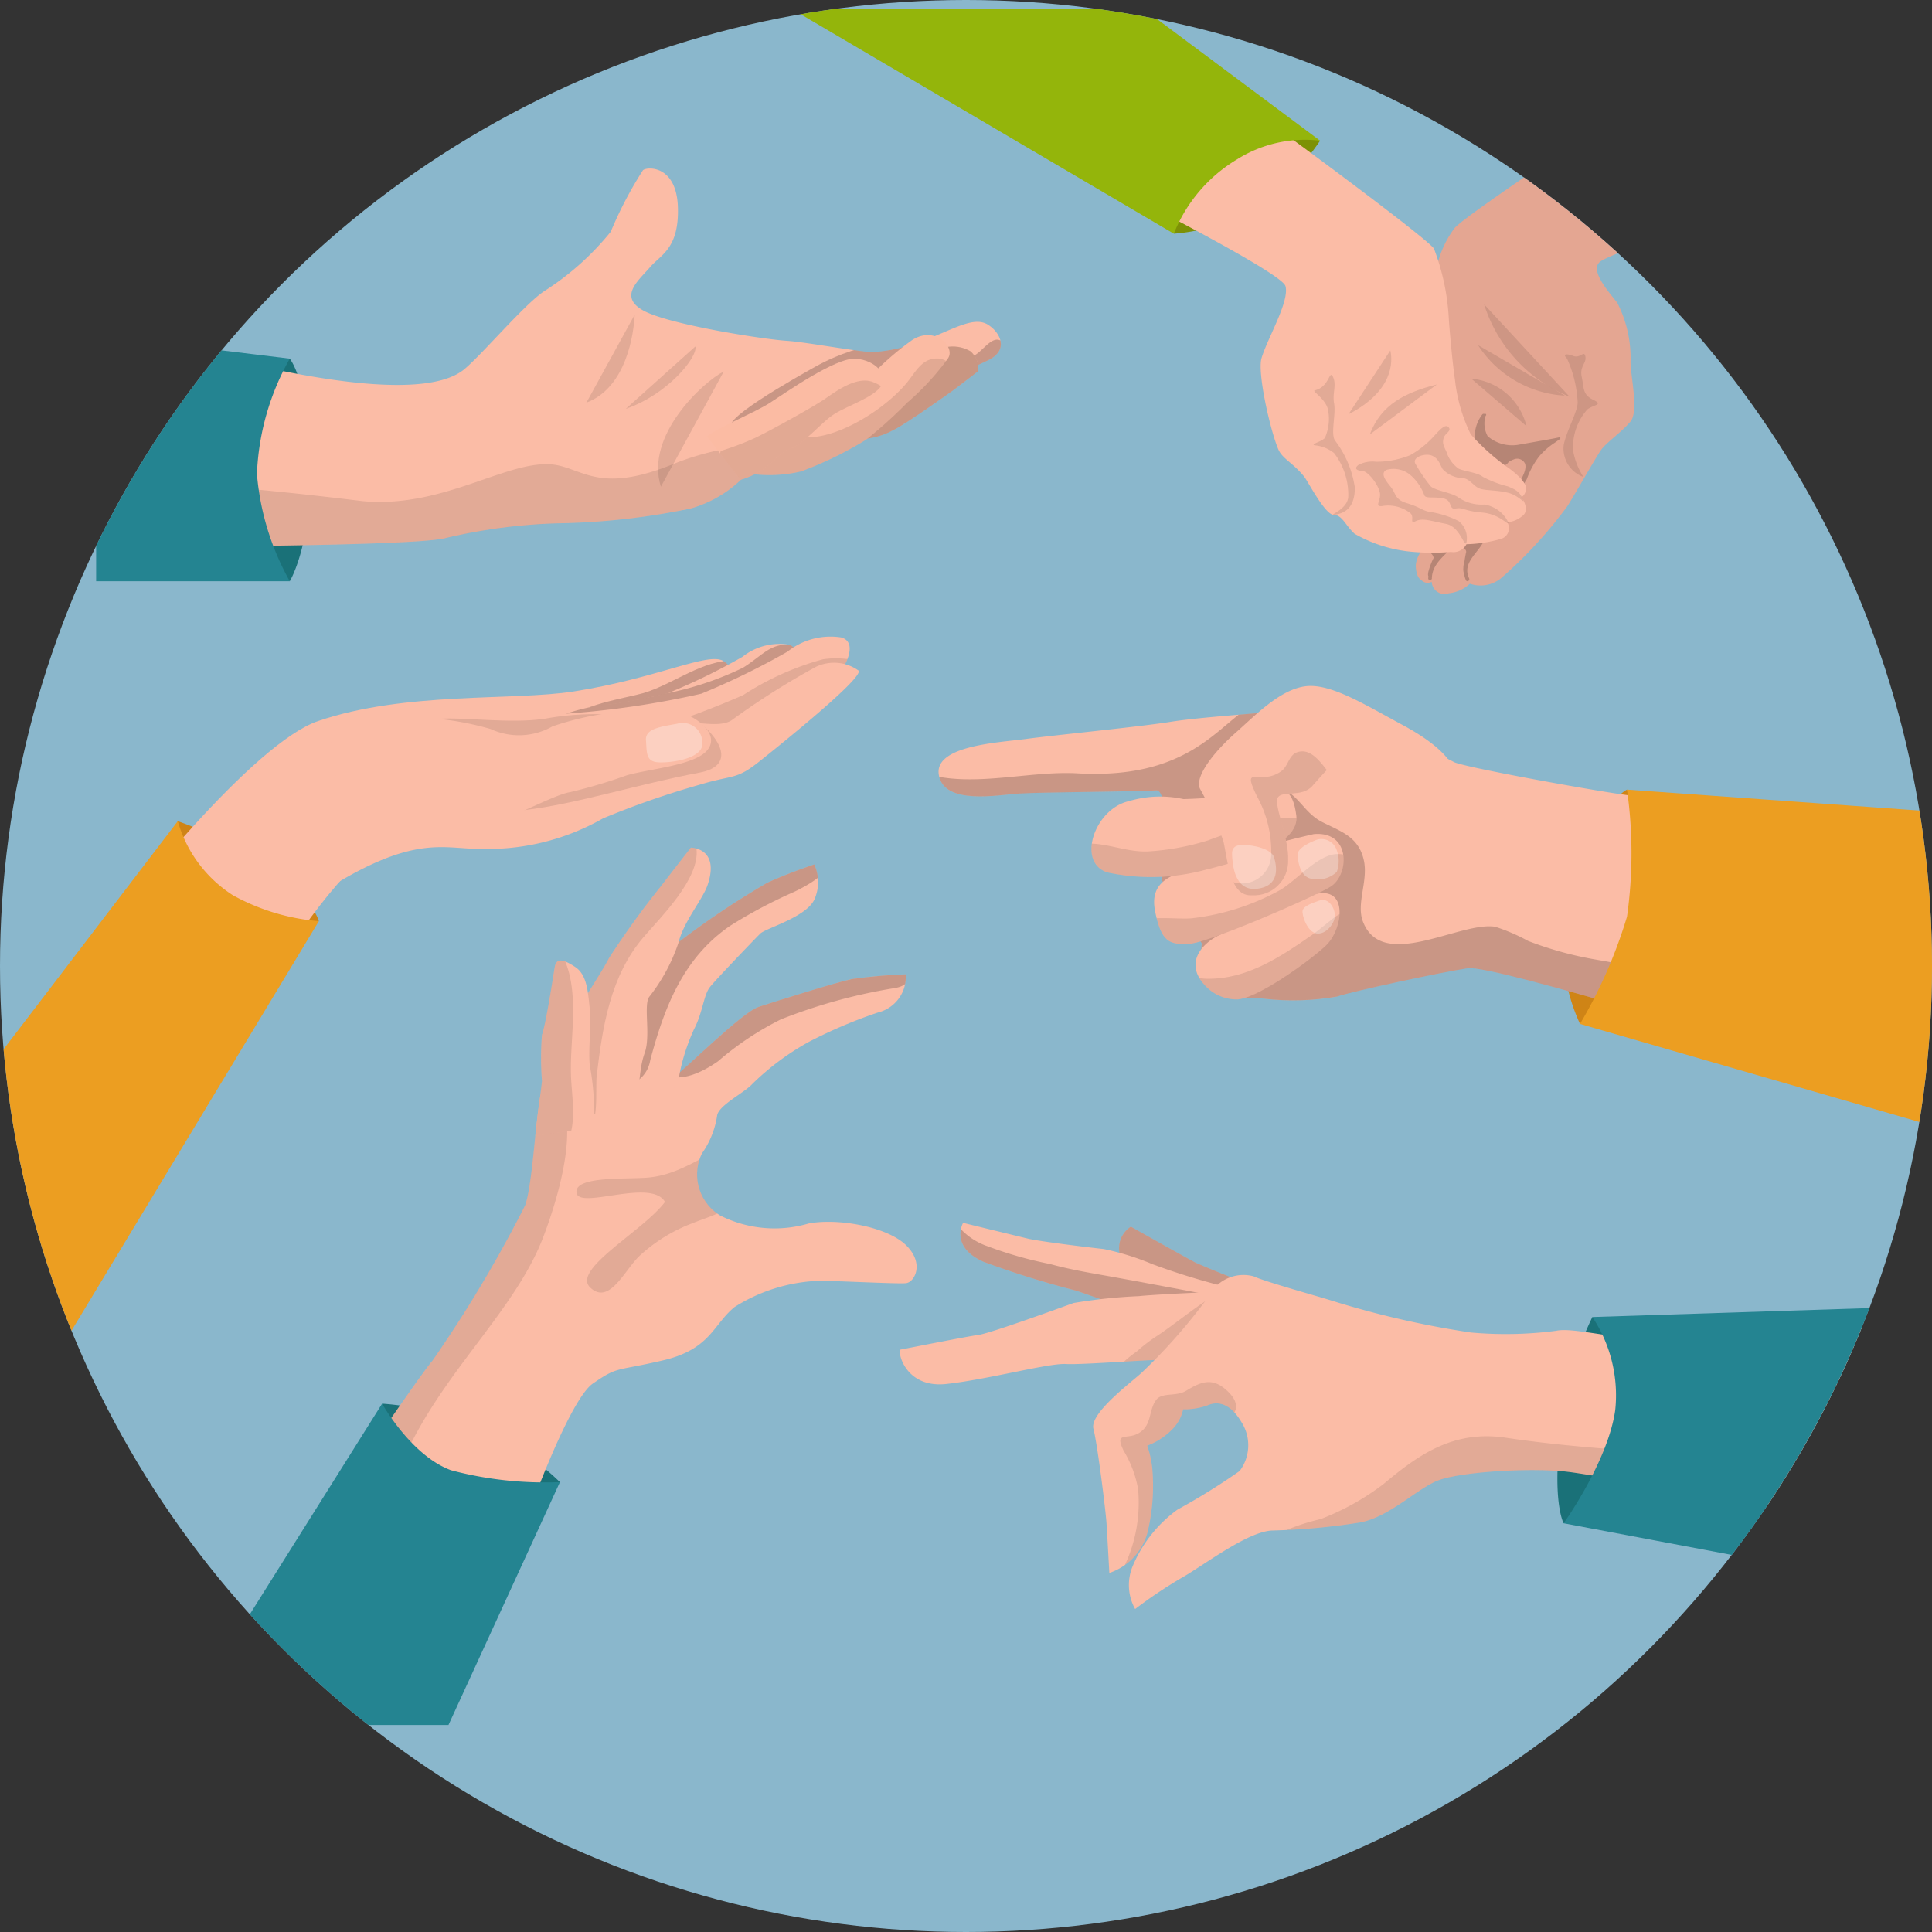 <svg xmlns="http://www.w3.org/2000/svg" xmlns:xlink="http://www.w3.org/1999/xlink" width="100" height="100" viewBox="0 0 100 100">
  <rect x="0" y="0" width="100" height="100" fill="#333333" stroke="none"/>
  <defs>
    <clipPath id="clip-path">
      <circle id="Elipse_6214" data-name="Elipse 6214" cx="50" cy="50" r="50" transform="translate(935 1589)" fill="#fff" stroke="#707070" stroke-width="1"/>
    </clipPath>
    <clipPath id="clip-path-2">
      <path id="Trazado_664037" data-name="Trazado 664037" d="M42.789,334.845c1.03-1.195,6.317-9.057,7.1-9.963a67.415,67.415,0,0,0,4.821-8.077c.371-1.071.536-4.409.783-5.645s6.511-.742,6.964-1.03,3.462-3.3,4.327-3.585,4.038-1.277,4.821-1.442a26.425,26.425,0,0,1,2.8-.247,1.9,1.9,0,0,1-1.442,1.978,25.106,25.106,0,0,0-3.585,1.525,13.487,13.487,0,0,0-2.926,2.184c-.412.453-1.772,1.113-1.813,1.648a4.549,4.549,0,0,1-.783,1.937,2.492,2.492,0,0,0,.948,3.214,6.26,6.26,0,0,0,4.574.412c1.525-.289,4.048.165,5.032,1.112s.458,1.937,0,1.978-3.59-.124-4.5-.124a8.778,8.778,0,0,0-4.368,1.36c-1.112.907-1.236,2.184-3.709,2.761s-2.307.288-3.626,1.2-3.863,7.985-3.987,8.809S42.789,334.845,42.789,334.845Z" transform="translate(-42.789 -304.855)" fill="#fbbca6"/>
    </clipPath>
    <clipPath id="clip-path-3">
      <path id="Trazado_664040" data-name="Trazado 664040" d="M133.039,287.835a10.474,10.474,0,0,1,.865-3.008c.453-.866.495-1.772.824-2.184s2.308-2.472,2.6-2.761,2.349-.836,2.8-1.757a2.217,2.217,0,0,0,0-1.828s-1.36.453-2.431.948a43.987,43.987,0,0,0-4.45,2.967,7.307,7.307,0,0,0-2.184,2.926,31.318,31.318,0,0,0-.275,5.109" transform="translate(-130.764 -276.297)" fill="#fbbca6"/>
    </clipPath>
    <clipPath id="clip-path-4">
      <path id="Trazado_664043" data-name="Trazado 664043" d="M117,284.766c.33-.37.19-1.277.519-2.184s-.082-2.514.247-2.926a9.278,9.278,0,0,0,1.516-2.824c.256-1.05,1.241-2.205,1.493-2.946.659-1.937-.865-1.937-.865-1.937s-.866,1.112-1.566,2.019a44.516,44.516,0,0,0-2.678,3.709c-.33.659-1.4,2.225-1.525,2.637a38.621,38.621,0,0,0-.618,6.1" transform="translate(-113.496 -271.951)" fill="#fbbca6"/>
    </clipPath>
    <clipPath id="clip-path-5">
      <path id="Trazado_664046" data-name="Trazado 664046" d="M108.308,309.906a13.334,13.334,0,0,0-.206-3.214c-.082-.783.089-2.131,0-2.926s-.124-1.731-.742-2.143-.989-.494-1.071,0-.453,2.926-.659,3.5a15.359,15.359,0,0,0,0,2.39c-.082.783-.2,1.48-.342,2.842" transform="translate(-105.287 -301.283)" fill="#fbbca6"/>
    </clipPath>
    <clipPath id="clip-path-6">
      <path id="Trazado_664053" data-name="Trazado 664053" d="M263.335,339.553a36.553,36.553,0,0,1-3.613-1.124,13.474,13.474,0,0,0-2.533-.789c-.662-.069-3.3-.388-3.932-.54s-3.345-.814-3.345-.814-.7,1.239,1.058,2.015a47.98,47.98,0,0,0,4.817,1.5c.942.339,3.089,1.054,3.545,1.2s3.953.911,4.127.646A7.682,7.682,0,0,0,263.335,339.553Z" transform="translate(-249.773 -336.286)" fill="#fbbca6"/>
    </clipPath>
    <clipPath id="clip-path-7">
      <path id="Trazado_664056" data-name="Trazado 664056" d="M251.432,354.206c-1-.037-4.474.156-5,.221a27.27,27.27,0,0,0-3.391.356c-.614.219-4.316,1.572-4.933,1.654s-3.824.723-4.015.755.192,2.018,2.361,1.782,5.291-1.086,6.192-1.034,4.691-.271,5.449-.217,3.329-.012,3.692-.445S251.432,354.206,251.432,354.206Z" transform="translate(-234.054 -354.201)" fill="#fbbca6"/>
    </clipPath>
    <clipPath id="clip-path-8">
      <path id="Trazado_664060" data-name="Trazado 664060" d="M296.575,351.029c-.791-.243-3.431-.977-3.987-1.241a2.02,2.02,0,0,0-2.332,1.051,29.162,29.162,0,0,1-3.457,3.935c-.635.577-2.709,2.118-2.5,2.911s.635,4.252.675,4.856.148,2.6.148,2.6a3.038,3.038,0,0,0,1.98-2.117,10.239,10.239,0,0,0,.253-3.155,5.058,5.058,0,0,0-.274-1.316,3.573,3.573,0,0,0,1.317-.865,2.075,2.075,0,0,0,.544-1.015,3.6,3.6,0,0,0,1.247-.2c.477-.216,1.152-.189,1.778.872a2.214,2.214,0,0,1-.1,2.519,33.994,33.994,0,0,1-3.22,2,6.9,6.9,0,0,0-2.347,3,2.549,2.549,0,0,0,.157,2.145,24.183,24.183,0,0,1,2.412-1.618c1.1-.613,3.445-2.435,4.725-2.447a34.108,34.108,0,0,0,4.408-.4c1.481-.222,2.87-1.612,3.988-2.129s4.966-.733,6.855-.509,13.171,2.323,13.171,2.323L325.1,352.3s-9.742.566-11.652.7-4.276-.6-5.208-.391a20.184,20.184,0,0,1-4.4.088A47.54,47.54,0,0,1,296.575,351.029Z" transform="translate(-284.285 -349.69)" fill="#fbbca6"/>
    </clipPath>
    <clipPath id="clip-path-9">
      <path id="Trazado_664067" data-name="Trazado 664067" d="M67.875,49.68c-1.114-.691-3,1.3-6.077,1.427-1.432-.157-3.447-.533-4.339-.591-1.2-.077-6.139-.845-7.433-1.575s-.2-1.575.356-2.228,1.514-.96,1.449-3.111-1.549-2.113-1.805-1.921a20.288,20.288,0,0,0-1.67,3.188A14.274,14.274,0,0,1,44.983,47.9c-1,.614-3.193,3.226-4.187,4.071-2.423,2.062-11.337-.343-12.349-.536l-1.328,9.723s11.218-.046,12.678-.43a28.786,28.786,0,0,1,5.877-.768,36.466,36.466,0,0,0,6.831-.768,6.245,6.245,0,0,0,2.708-1.6c.74-.615,2.776-1.059,6.055-2.853.91-.5,5.2-2.544,6.607-3.211C69,50.994,68.509,50.073,67.875,49.68Z" transform="translate(-27.119 -41.598)" fill="#fbbca6"/>
    </clipPath>
    <clipPath id="clip-path-10">
      <path id="Trazado_664069" data-name="Trazado 664069" d="M198.521,88.3a1.827,1.827,0,0,1,2.108-.2,1.129,1.129,0,0,1,.385,1.043s-1.054.816-1.241.952-2.5,1.79-3.133,2.085a3.855,3.855,0,0,1-2.448.431C192.924,92.474,198.521,88.3,198.521,88.3Z" transform="translate(-194.006 -87.854)" fill="#fbbba3"/>
    </clipPath>
    <clipPath id="clip-path-11">
      <path id="Trazado_664072" data-name="Trazado 664072" d="M173.413,87.281a15.391,15.391,0,0,1,2.381-2.113c1.191-.768,2.272.395,1.844.96a13.376,13.376,0,0,1-2.1,2.277,23.813,23.813,0,0,1-2.136,1.925,18.969,18.969,0,0,1-3.354,1.636,7.147,7.147,0,0,1-3.285,0Z" transform="translate(-166.762 -84.914)" fill="#fbbba3"/>
    </clipPath>
    <clipPath id="clip-path-12">
      <path id="Trazado_664078" data-name="Trazado 664078" d="M158.779,95.04c.659-.5,2.449-1.223,3.232-1.722s3.433-2.378,4.47-2.3,1.69.843,1.306,1.42-1.69,1-2.381,1.421-1.594,1.575-2.3,1.805-1.1,1.2-2.592,1.623" transform="translate(-158.779 -91.013)" fill="#fbbba3"/>
    </clipPath>
    <clipPath id="clip-path-13">
      <path id="Trazado_664083" data-name="Trazado 664083" d="M279.257,222.93s-8.056-.916-10.279-1.261-7.823-1.373-8.24-1.607-6.066-2.939-8.19-2.714-4.946.388-6.5.638-6.126.7-7.472.884-4.784.329-4.494,1.878,3.02,1.019,4.165.945,6.306-.1,7.083-.163.3,4.662.3,4.662l2.06,3.259a2.817,2.817,0,0,0,.635,2.195c.845.877,1.821.562,2.562.663a13.2,13.2,0,0,0,3.811-.109c.758-.268,5.409-1.263,6.755-1.465s16.756,4.6,17.488,4.946Z" transform="translate(-234.069 -217.335)" fill="#fbbca6"/>
    </clipPath>
    <clipPath id="clip-path-14">
      <path id="Trazado_664086" data-name="Trazado 664086" d="M303.021,270.63c1.086-.072,3.792-2.034,4.59-2.8s1.148-2.816-.283-2.695-4.293,1.72-5.223,2.156-1.841,1.46-.779,2.6A2.217,2.217,0,0,0,303.021,270.63Z" transform="translate(-300.85 -265.135)" fill="#fbbca6"/>
    </clipPath>
    <clipPath id="clip-path-15">
      <path id="Trazado_664089" data-name="Trazado 664089" d="M298.342,249.735a54.205,54.205,0,0,0-5.579,1.595c-1.381.408-2.973.618-2.636,2.37s.847,1.737,1.77,1.711,6.33-2.354,7.313-2.956S300.275,249.557,298.342,249.735Z" transform="translate(-290.081 -249.726)" fill="#fbbca6"/>
    </clipPath>
    <clipPath id="clip-path-16">
      <path id="Trazado_664092" data-name="Trazado 664092" d="M282.689,238.277a28.8,28.8,0,0,1-4.134.413,5.636,5.636,0,0,0-2.824.106c-1.791.4-2.723,3.2-1.1,3.692a10.77,10.77,0,0,0,5.092-.146c1.125-.3,4.884-1.122,4.672-2.8S283.471,238.2,282.689,238.277Z" transform="translate(-273.793 -238.198)" fill="#fbbca6"/>
    </clipPath>
    <clipPath id="clip-path-17">
      <path id="Trazado_664095" data-name="Trazado 664095" d="M315.032,215.68c-.293-.59-.818-1.369-2.773-2.419s-3.75-2.186-5.056-1.985-2.538,1.493-3.577,2.411-2.107,2.218-1.843,2.866a16.9,16.9,0,0,1,1.226,2.75c.234,1.018.328,2.86,1.473,2.785a1.766,1.766,0,0,0,1.874-1.816c.049-1.149-.736-2.806-.543-3.221s1.254,0,1.8-.625.765-.841.765-.841" transform="translate(-301.742 -211.252)" fill="#fbbca6"/>
    </clipPath>
    <clipPath id="clip-path-18">
      <path id="Trazado_664103" data-name="Trazado 664103" d="M26.239,189.584c4.907-10.354,9.526-13.04,14.758-14.822,2.885-.983,9.952-3.67,10.654-3.813s.851-1.246.057-1.733-3.425.9-7.756,1.576c-3.143.491-8.717-.008-13.22,1.529-3.294,1.123-9.771,9.054-12.952,13.508C19.011,186.694,24.326,188.239,26.239,189.584Z" transform="translate(-17.78 -169.114)" fill="#fbbca6"/>
    </clipPath>
    <clipPath id="clip-path-19">
      <path id="Trazado_664106" data-name="Trazado 664106" d="M141.433,168.491a31.793,31.793,0,0,0,6.075-.891,32.428,32.428,0,0,0,3.828-1.868,3.07,3.07,0,0,1,2.39-.63c.719.2.173,1.181.173,1.181s-3.434,2.676-4.8,3.014-6.8,1.376-7.525,1.1S140.689,168.506,141.433,168.491Z" transform="translate(-140.946 -165.036)" fill="#fbbca6"/>
    </clipPath>
    <clipPath id="clip-path-20">
      <path id="Trazado_664109" data-name="Trazado 664109" d="M139.547,167.134a46.453,46.453,0,0,0,7.082-1.039,37.806,37.806,0,0,0,4.464-2.177,3.577,3.577,0,0,1,2.786-.735c.839.239.2,1.377.2,1.377s-4,3.12-5.594,3.514-7.924,1.6-8.774,1.287S135.816,167.449,139.547,167.134Z" transform="translate(-137.734 -163.105)" fill="#fbbca6"/>
    </clipPath>
    <clipPath id="clip-path-21">
      <path id="Trazado_664112" data-name="Trazado 664112" d="M95.185,173.284c1.253-.224,2.744.336,3.479-.134a39.631,39.631,0,0,1,4.376-2.772,2.181,2.181,0,0,1,2.2.2c.255.365-3.877,3.7-5.12,4.69s-1.328.677-3.137,1.224a45.069,45.069,0,0,0-4.971,1.734,12.047,12.047,0,0,1-6.48,1.573c-1.752.006-3.286-.719-7.631,1.976s-1.3-8.151,5.63-8.7c1.227-.1,3.661.257,5.424,0A14.462,14.462,0,0,1,95.185,173.284Z" transform="translate(-75.885 -170.196)" fill="#fbbca6"/>
    </clipPath>
  </defs>
  <g id="Grupo_898332" data-name="Grupo 898332" transform="translate(-935 -1724.999)">
    <g id="Enmascarar_grupo_231" data-name="Enmascarar grupo 231" transform="translate(0 135.999)" clip-path="url(#clip-path)">
      <g id="Grupo_896648" data-name="Grupo 896648" transform="translate(932.762 1589)">
        <g id="OBJECTS" transform="translate(-30.231 -6)">
          <g id="Trazado_664133" data-name="Trazado 664133" transform="translate(0.469)" fill="#8ab7cc">
            <path d="M 152.5 118.5 L 0.5 118.5 L 0.5 0.5 L 152.5 0.5 L 152.5 118.5 Z" stroke="none"/>
            <path d="M 1 1 L 1 118 L 152 118 L 152 1 L 1 1 M 0 0 L 153 0 L 153 119 L 0 119 L 0 0 Z" stroke="none" fill="#707070"/>
          </g>
          <g id="Grupo_896599" data-name="Grupo 896599" transform="translate(41.803 49.877)">
            <path id="Trazado_664032" data-name="Trazado 664032" d="M65.451,416.468a13.076,13.076,0,0,1,4.993,1.36,12.4,12.4,0,0,1,4.211,2.7s-3.929,1.868-6.259.856S65.451,416.468,65.451,416.468Z" transform="translate(-55.007 -387.691)" fill="#1a7178"/>
            <g id="Grupo_896598" data-name="Grupo 896598" transform="translate(5.931)">
              <g id="Grupo_896591" data-name="Grupo 896591" transform="translate(0 6.552)">
                <path id="Trazado_664033" data-name="Trazado 664033" d="M42.789,334.845c1.03-1.195,6.317-9.057,7.1-9.963a67.415,67.415,0,0,0,4.821-8.077c.371-1.071.536-4.409.783-5.645s6.511-.742,6.964-1.03,3.462-3.3,4.327-3.585,4.038-1.277,4.821-1.442a26.425,26.425,0,0,1,2.8-.247,1.9,1.9,0,0,1-1.442,1.978,25.106,25.106,0,0,0-3.585,1.525,13.487,13.487,0,0,0-2.926,2.184c-.412.453-1.772,1.113-1.813,1.648a4.549,4.549,0,0,1-.783,1.937,2.492,2.492,0,0,0,.948,3.214,6.26,6.26,0,0,0,4.574.412c1.525-.289,4.048.165,5.032,1.112s.458,1.937,0,1.978-3.59-.124-4.5-.124a8.778,8.778,0,0,0-4.368,1.36c-1.112.907-1.236,2.184-3.709,2.761s-2.307.288-3.626,1.2-3.863,7.985-3.987,8.809S42.789,334.845,42.789,334.845Z" transform="translate(-42.789 -304.855)" fill="#fbbca6"/>
                <g id="Grupo_896590" data-name="Grupo 896590" clip-path="url(#clip-path-2)">
                  <path id="Trazado_664034" data-name="Trazado 664034" d="M46.305,340.419c-1.356,3.569-4.694,6.534-6.766,10.536-2.307,4.458-1.7,7.2-4.346,7.521-1.21.145-3.2.443-3.99-.664-.647-.907,2.687-5.649,3.115-6.516a29.533,29.533,0,0,1,3.331-5.214,48.1,48.1,0,0,0,3.965-7.008c.647-1.209,2.872-8.58,5.189-6.357C48.417,334.264,46.959,338.7,46.305,340.419Z" transform="translate(-33.444 -326.837)" opacity="0.1"/>
                  <path id="Trazado_664035" data-name="Trazado 664035" d="M137.548,306.171c.889.729,2.191.077,3.028-.509a15.749,15.749,0,0,1,3.25-2.168,28.143,28.143,0,0,1,5.917-1.626c1.319-.232.641-1.461-.612-1.6-1.712-.195-3.661.739-5.22,1.341a17.179,17.179,0,0,0-5.517,3.578Z" transform="translate(-118.68 -301.157)" opacity="0.2"/>
                  <path id="Trazado_664036" data-name="Trazado 664036" d="M119.784,352.23c-1.1.122-3.928-.105-3.8.794s3.863-.775,4.579.476c-1.121,1.5-4.847,3.5-3.872,4.429s1.756-.853,2.524-1.609a8.38,8.38,0,0,1,2.751-1.71c1.238-.516,2.957-.763,2.367-2.8C123.707,349.63,122.321,351.948,119.784,352.23Z" transform="translate(-101.408 -341.718)" opacity="0.1"/>
                </g>
              </g>
              <g id="Grupo_896593" data-name="Grupo 896593" transform="translate(17.518 0.865)">
                <path id="Trazado_664038" data-name="Trazado 664038" d="M133.039,287.835a10.474,10.474,0,0,1,.865-3.008c.453-.866.495-1.772.824-2.184s2.308-2.472,2.6-2.761,2.349-.836,2.8-1.757a2.217,2.217,0,0,0,0-1.828s-1.36.453-2.431.948a43.987,43.987,0,0,0-4.45,2.967,7.307,7.307,0,0,0-2.184,2.926,31.318,31.318,0,0,0-.275,5.109" transform="translate(-130.764 -276.297)" fill="#fbbca6"/>
                <g id="Grupo_896592" data-name="Grupo 896592" clip-path="url(#clip-path-3)">
                  <path id="Trazado_664039" data-name="Trazado 664039" d="M131.757,271.044c1.919.625-.211,1.727-.9,2.06a25.473,25.473,0,0,0-3.331,1.764c-2.425,1.657-3.405,4.187-4.144,6.966a1.6,1.6,0,0,1-2.208,1.224c-1.315-.569-.472-2.883-.206-3.779a13.206,13.206,0,0,1,10.083-8.728Z" transform="translate(-122.51 -271.695)" opacity="0.2"/>
                </g>
              </g>
              <g id="Grupo_896595" data-name="Grupo 896595" transform="translate(14.079)">
                <path id="Trazado_664041" data-name="Trazado 664041" d="M117,284.766c.33-.37.19-1.277.519-2.184s-.082-2.514.247-2.926a9.278,9.278,0,0,0,1.516-2.824c.256-1.05,1.241-2.205,1.493-2.946.659-1.937-.865-1.937-.865-1.937s-.866,1.112-1.566,2.019a44.516,44.516,0,0,0-2.678,3.709c-.33.659-1.4,2.225-1.525,2.637a38.621,38.621,0,0,0-.618,6.1" transform="translate(-113.496 -271.951)" fill="#fbbca6"/>
                <g id="Grupo_896594" data-name="Grupo 896594" clip-path="url(#clip-path-4)">
                  <path id="Trazado_664042" data-name="Trazado 664042" d="M114.717,273.165c-1.693,1.987-2.1,4.6-2.4,7.122-.085.734.156,2.682-.563,2.888-1.76.505-1.737-3.716-1.609-4.581.46-3.11,1.223-5.373,3.635-7.474.471-.411,3.353-5.5,3.7-2.555C117.662,270.117,115.631,272.092,114.717,273.165Z" transform="translate(-110.774 -268.508)" opacity="0.1"/>
                </g>
              </g>
              <g id="Grupo_896597" data-name="Grupo 896597" transform="translate(12.445 5.841)">
                <path id="Trazado_664044" data-name="Trazado 664044" d="M108.308,309.906a13.334,13.334,0,0,0-.206-3.214c-.082-.783.089-2.131,0-2.926s-.124-1.731-.742-2.143-.989-.494-1.071,0-.453,2.926-.659,3.5a15.359,15.359,0,0,0,0,2.39c-.082.783-.2,1.48-.342,2.842" transform="translate(-105.287 -301.283)" fill="#fbbca6"/>
                <g id="Grupo_896596" data-name="Grupo 896596" clip-path="url(#clip-path-5)">
                  <path id="Trazado_664045" data-name="Trazado 664045" d="M102.178,302.072c.032,1.043.306,2.448-.159,3.4a1.405,1.405,0,0,1-2.749-.366,19.871,19.871,0,0,1,.211-6.2c.157-1.009.545-5.8,2.091-3.319C102.738,297.459,102.114,300,102.178,302.072Z" transform="translate(-100.336 -296.152)" opacity="0.1"/>
                </g>
              </g>
            </g>
            <path id="Trazado_664047" data-name="Trazado 664047" d="M23.446,416.469s1.512,2.7,3.573,3.447a18.973,18.973,0,0,0,5.631.612L26.881,433.1H13Z" transform="translate(-13.002 -387.692)" fill="#248491"/>
          </g>
          <g id="Grupo_896607" data-name="Grupo 896607" transform="translate(79.049 69.295)">
            <path id="Trazado_664048" data-name="Trazado 664048" d="M406.768,360.761a16.577,16.577,0,0,0-1.489,4.878c-.724,4.483,0,5.8,0,5.8s3.91-2.2,4.151-5.087S406.768,360.761,406.768,360.761Z" transform="translate(-370.927 -355.888)" fill="#1a7178"/>
            <g id="Grupo_896606" data-name="Grupo 896606">
              <path id="Trazado_664049" data-name="Trazado 664049" d="M300.346,341.173a52.078,52.078,0,0,1-5.516-2.036c-.82-.438-3.339-1.859-3.339-1.859a1.324,1.324,0,0,0-.361,1.892c.806,1.07,5.815,2.539,6.674,2.852S300.346,341.173,300.346,341.173Z" transform="translate(-279.538 -337.081)" fill="#fbbca6"/>
              <path id="Trazado_664050" data-name="Trazado 664050" d="M300.346,341.173a52.078,52.078,0,0,1-5.516-2.036c-.82-.438-3.339-1.859-3.339-1.859a1.324,1.324,0,0,0-.361,1.892c.806,1.07,5.815,2.539,6.674,2.852S300.346,341.173,300.346,341.173Z" transform="translate(-279.538 -337.081)" opacity="0.2"/>
              <g id="Grupo_896601" data-name="Grupo 896601" transform="translate(3.13)">
                <path id="Trazado_664051" data-name="Trazado 664051" d="M263.335,339.553a36.553,36.553,0,0,1-3.613-1.124,13.474,13.474,0,0,0-2.533-.789c-.662-.069-3.3-.388-3.932-.54s-3.345-.814-3.345-.814-.7,1.239,1.058,2.015a47.98,47.98,0,0,0,4.817,1.5c.942.339,3.089,1.054,3.545,1.2s3.953.911,4.127.646A7.682,7.682,0,0,0,263.335,339.553Z" transform="translate(-249.773 -336.286)" fill="#fbbca6"/>
                <g id="Grupo_896600" data-name="Grupo 896600" clip-path="url(#clip-path-6)">
                  <path id="Trazado_664052" data-name="Trazado 664052" d="M246.783,336.17a3.442,3.442,0,0,0,1.666,1.232,20.616,20.616,0,0,0,3.243.922c1.085.3,2.149.47,3.253.669.954.171,4.38.806,5,.935a1.556,1.556,0,0,1,1,.7,1.037,1.037,0,0,1-.326,1.3c-.994.713-2.7.364-3.774.108-2-.476-4.005-1.064-5.967-1.665-1.222-.375-2.671-.606-3.632-1.52-.481-.457-1.116-1.5-.786-2.212a.694.694,0,0,1,.045-.073Z" transform="translate(-247.05 -336.193)" opacity="0.2"/>
                </g>
              </g>
              <g id="Grupo_896603" data-name="Grupo 896603" transform="translate(0 3.567)">
                <path id="Trazado_664054" data-name="Trazado 664054" d="M251.432,354.206c-1-.037-4.474.156-5,.221a27.27,27.27,0,0,0-3.391.356c-.614.219-4.316,1.572-4.933,1.654s-3.824.723-4.015.755.192,2.018,2.361,1.782,5.291-1.086,6.192-1.034,4.691-.271,5.449-.217,3.329-.012,3.692-.445S251.432,354.206,251.432,354.206Z" transform="translate(-234.054 -354.201)" fill="#fbbca6"/>
                <g id="Grupo_896602" data-name="Grupo 896602" clip-path="url(#clip-path-7)">
                  <path id="Trazado_664055" data-name="Trazado 664055" d="M292.525,356.79c.76-.481,2.249-1.705,3.041-2.13.547-.293.548.039,1.176.322,1.2.539.472,2.688-.1,3.432a3.5,3.5,0,0,1-2.281,1.11,7.269,7.269,0,0,1-2.775.013c-.533-.134-1.427-.541-.953-1.213a5.174,5.174,0,0,1,.877-.748A8.649,8.649,0,0,1,292.525,356.79Z" transform="translate(-279.26 -354.477)" opacity="0.1"/>
                </g>
              </g>
              <g id="Grupo_896605" data-name="Grupo 896605" transform="translate(10.002 2.669)">
                <path id="Trazado_664057" data-name="Trazado 664057" d="M296.575,351.029c-.791-.243-3.431-.977-3.987-1.241a2.02,2.02,0,0,0-2.332,1.051,29.162,29.162,0,0,1-3.457,3.935c-.635.577-2.709,2.118-2.5,2.911s.635,4.252.675,4.856.148,2.6.148,2.6a3.038,3.038,0,0,0,1.98-2.117,10.239,10.239,0,0,0,.253-3.155,5.058,5.058,0,0,0-.274-1.316,3.573,3.573,0,0,0,1.317-.865,2.075,2.075,0,0,0,.544-1.015,3.6,3.6,0,0,0,1.247-.2c.477-.216,1.152-.189,1.778.872a2.214,2.214,0,0,1-.1,2.519,33.994,33.994,0,0,1-3.22,2,6.9,6.9,0,0,0-2.347,3,2.549,2.549,0,0,0,.157,2.145,24.183,24.183,0,0,1,2.412-1.618c1.1-.613,3.445-2.435,4.725-2.447a34.108,34.108,0,0,0,4.408-.4c1.481-.222,2.87-1.612,3.988-2.129s4.966-.733,6.855-.509,13.171,2.323,13.171,2.323L325.1,352.3s-9.742.566-11.652.7-4.276-.6-5.208-.391a20.184,20.184,0,0,1-4.4.088A47.54,47.54,0,0,1,296.575,351.029Z" transform="translate(-284.285 -349.69)" fill="#fbbca6"/>
                <g id="Grupo_896604" data-name="Grupo 896604" clip-path="url(#clip-path-8)">
                  <path id="Trazado_664058" data-name="Trazado 664058" d="M291.4,387.557a7.657,7.657,0,0,0,.884-4.348,5.817,5.817,0,0,0-.75-1.979c-.487-1.017.179-.532.8-.913.69-.421.478-1.17.892-1.715.3-.4,1.028-.151,1.551-.471.708-.434,1.287-.686,1.987-.111.654.536.857,1.121.128,1.643-.861.616-1.928.825-2.356,1.9-.283.712-.408,1.5-.654,2.229a8.925,8.925,0,0,1-.95,1.62,12.016,12.016,0,0,1-1.467,2.21c-.029.03-.085.109-.079.094Z" transform="translate(-289.96 -372.111)" opacity="0.1"/>
                  <path id="Trazado_664059" data-name="Trazado 664059" d="M329.4,397.074a11.134,11.134,0,0,1,2.751-1.031,13.066,13.066,0,0,0,3.269-1.825c1.888-1.592,3.676-2.781,6.321-2.385,3.684.55,7.345.71,11.063.992,3.168.24,7.081-.74,7.743-.217,1.49,1.177-2.188,5.012-3.362,5.275-3.266.73-6.978.143-10.241-.312a43.75,43.75,0,0,0-5.094-.718,21.508,21.508,0,0,0-4.654.462c-.475.1-8.064,1.65-7.837.281Z" transform="translate(-320.377 -383.379)" opacity="0.1"/>
                </g>
              </g>
            </g>
            <path id="Trazado_664061" data-name="Trazado 664061" d="M408.061,358.542a7.319,7.319,0,0,1,1.184,4.809c-.367,2.655-2.673,5.866-2.673,5.866l18.6,3.5V357.99Z" transform="translate(-372.22 -353.668)" fill="#248491"/>
          </g>
          <g id="Grupo_896617" data-name="Grupo 896617" transform="translate(37.445 14.722)">
            <path id="Trazado_664062" data-name="Trazado 664062" d="M35.824,91.025s.984,1.167,1.068,5.41-1.068,6.111-1.068,6.111a8.128,8.128,0,0,1-3.581-5.638C31.854,93.206,35.824,91.025,35.824,91.025Z" transform="translate(-25.802 -81.183)" fill="#1a7178"/>
            <g id="Grupo_896616" data-name="Grupo 896616" transform="translate(5.4)">
              <g id="Grupo_896609" data-name="Grupo 896609">
                <path id="Trazado_664063" data-name="Trazado 664063" d="M67.875,49.68c-1.114-.691-3,1.3-6.077,1.427-1.432-.157-3.447-.533-4.339-.591-1.2-.077-6.139-.845-7.433-1.575s-.2-1.575.356-2.228,1.514-.96,1.449-3.111-1.549-2.113-1.805-1.921a20.288,20.288,0,0,0-1.67,3.188A14.274,14.274,0,0,1,44.983,47.9c-1,.614-3.193,3.226-4.187,4.071-2.423,2.062-11.337-.343-12.349-.536l-1.328,9.723s11.218-.046,12.678-.43a28.786,28.786,0,0,1,5.877-.768,36.466,36.466,0,0,0,6.831-.768,6.245,6.245,0,0,0,2.708-1.6c.74-.615,2.776-1.059,6.055-2.853.91-.5,5.2-2.544,6.607-3.211C69,50.994,68.509,50.073,67.875,49.68Z" transform="translate(-27.119 -41.598)" fill="#fbbca6"/>
                <g id="Grupo_896608" data-name="Grupo 896608" clip-path="url(#clip-path-9)">
                  <path id="Trazado_664064" data-name="Trazado 664064" d="M28.864,116.986c4.4.428,7.841-2.407,10.224-1.83,1.356.328,2.331,1.343,5.8-.05a14.243,14.243,0,0,1,2.905-.843c.694-.081,4.068-.093,2.595,1.9s-30.129,5.173-30.65,4.244-1.33-3.8-.56-4.165S28.864,116.986,28.864,116.986Z" transform="translate(-20.503 -99.773)" opacity="0.1"/>
                  <path id="Trazado_664065" data-name="Trazado 664065" d="M207.839,90.113c-.013-2.293,2.515-2.391,4.068-3.207.512-.269,1.056-1.283,1.576-.566a1.165,1.165,0,0,1-.441,1.936,31.436,31.436,0,0,1-3.443,1.292c-.553.169-1.128.562-1.555.715Z" transform="translate(-171.854 -77.229)" opacity="0.2"/>
                  <path id="Trazado_664066" data-name="Trazado 664066" d="M165.21,91.384c2.325.247,2.061-1.412,4.222-1.877,1.528-.329,4.2-.5,4.824-2.123.276-.715-2.434-.6-4.923.8C168.563,88.616,163.846,91.239,165.21,91.384Z" transform="translate(-137.516 -77.921)" opacity="0.2"/>
                </g>
              </g>
              <g id="Grupo_896611" data-name="Grupo 896611" transform="translate(33.231 9.211)">
                <path id="Trazado_664068" data-name="Trazado 664068" d="M198.521,88.3a1.827,1.827,0,0,1,2.108-.2,1.129,1.129,0,0,1,.385,1.043s-1.054.816-1.241.952-2.5,1.79-3.133,2.085a3.855,3.855,0,0,1-2.448.431C192.924,92.474,198.521,88.3,198.521,88.3Z" transform="translate(-194.006 -87.854)" fill="#fbbba3"/>
                <g id="Grupo_896610" data-name="Grupo 896610" clip-path="url(#clip-path-10)">
                  <rect id="Rectángulo_297330" data-name="Rectángulo 297330" width="8.117" height="6.85" transform="translate(-0.657 -0.444)" opacity="0.2"/>
                </g>
              </g>
              <g id="Grupo_896613" data-name="Grupo 896613" transform="translate(27.806 8.625)">
                <path id="Trazado_664070" data-name="Trazado 664070" d="M173.413,87.281a15.391,15.391,0,0,1,2.381-2.113c1.191-.768,2.272.395,1.844.96a13.376,13.376,0,0,1-2.1,2.277,23.813,23.813,0,0,1-2.136,1.925,18.969,18.969,0,0,1-3.354,1.636,7.147,7.147,0,0,1-3.285,0Z" transform="translate(-166.762 -84.914)" fill="#fbbba3"/>
                <g id="Grupo_896612" data-name="Grupo 896612" clip-path="url(#clip-path-11)">
                  <path id="Trazado_664071" data-name="Trazado 664071" d="M166.55,95.01c1.64.491,4.543-1.258,5.774-2.8.375-.47.7-1.1,1.326-1.174a.919.919,0,0,1,1.047,1.224,5.8,5.8,0,0,1-1.319,1.589c-.66.7-1.406,1.32-2.106,1.98a11.086,11.086,0,0,1-5.6,2.609c-1.165.236-2.686.129-2.933-1.3-.283-1.638,1.889-1.939,2.994-2.356a1.965,1.965,0,0,1,.509-.144Z" transform="translate(-163.518 -89.808)" opacity="0.1"/>
                </g>
              </g>
              <path id="Trazado_664073" data-name="Trazado 664073" d="M141.266,87.854c.134.544-1.429,2.481-3.6,3.229" transform="translate(-115.65 -78.643)" opacity="0.1"/>
              <path id="Trazado_664074" data-name="Trazado 664074" d="M149.473,94.353c-1.051.527-4.1,3.314-3.255,5.966" transform="translate(-122.386 -83.848)" opacity="0.1"/>
              <path id="Trazado_664075" data-name="Trazado 664075" d="M129.953,79.587c-.049.986-.423,3.773-2.5,4.555" transform="translate(-107.477 -72.023)" opacity="0.1"/>
              <g id="Grupo_896615" data-name="Grupo 896615" transform="translate(26.216 9.84)">
                <path id="Trazado_664076" data-name="Trazado 664076" d="M158.779,95.04c.659-.5,2.449-1.223,3.232-1.722s3.433-2.378,4.47-2.3,1.69.843,1.306,1.42-1.69,1-2.381,1.421-1.594,1.575-2.3,1.805-1.1,1.2-2.592,1.623" transform="translate(-158.779 -91.013)" fill="#fbbba3"/>
                <g id="Grupo_896614" data-name="Grupo 896614" clip-path="url(#clip-path-12)">
                  <path id="Trazado_664077" data-name="Trazado 664077" d="M161.32,100.361a14.992,14.992,0,0,0,1.813-.689c1-.494,2.969-1.592,3.535-1.975s1.679-1.242,2.539-.9.731.679.6,1.064-5.816,4.261-6.5,4.623-2.085.408-2.221,0A8.364,8.364,0,0,1,161.32,100.361Z" transform="translate(-160.608 -95.581)" opacity="0.1"/>
                </g>
              </g>
            </g>
            <path id="Trazado_664079" data-name="Trazado 664079" d="M10.023,86.132a13.182,13.182,0,0,0-1.7,5.973,13.658,13.658,0,0,0,1.7,5.548H0V84.915Z" transform="translate(0 -76.29)" fill="#248491"/>
          </g>
          <g id="Grupo_896629" data-name="Grupo 896629" transform="translate(81.053 41.504)">
            <path id="Trazado_664080" data-name="Trazado 664080" d="M399.74,238.2s-1.456.645-2.785,4.888a9.693,9.693,0,0,0,.353,7.239s4.08-2.2,4.428-5.339S399.74,238.2,399.74,238.2Z" transform="translate(-364.111 -232.833)" fill="#cf8416"/>
            <g id="Grupo_896628" data-name="Grupo 896628">
              <g id="Grupo_896619" data-name="Grupo 896619" transform="translate(0 1.211)">
                <path id="Trazado_664081" data-name="Trazado 664081" d="M279.257,222.93s-8.056-.916-10.279-1.261-7.823-1.373-8.24-1.607-6.066-2.939-8.19-2.714-4.946.388-6.5.638-6.126.7-7.472.884-4.784.329-4.494,1.878,3.02,1.019,4.165.945,6.306-.1,7.083-.163.3,4.662.3,4.662l2.06,3.259a2.817,2.817,0,0,0,.635,2.195c.845.877,1.821.562,2.562.663a13.2,13.2,0,0,0,3.811-.109c.758-.268,5.409-1.263,6.755-1.465s16.756,4.6,17.488,4.946Z" transform="translate(-234.069 -217.335)" fill="#fbbca6"/>
                <g id="Grupo_896618" data-name="Grupo 896618" clip-path="url(#clip-path-13)">
                  <path id="Trazado_664082" data-name="Trazado 664082" d="M230.872,219.133c2.435.717,5.322-.167,7.82-.026,7,.4,7.747-3.883,10.033-3.69,1.216.1-.7,3.924.426,4.4,1.058.449,1.256,1.336,2.247,1.83.967.482,1.846.758,2.116,1.944.246,1.082-.407,2.249-.042,3.192,1.009,2.612,5.015-.028,6.845.265a9.732,9.732,0,0,1,1.7.733,18.318,18.318,0,0,0,3.514.967c2.653.466,5.265,1.047,7.887,1.665,1.559.368,3.821.861,4.342,2.591,1.59,5.276-10.426,3.62-12.668,3.522a74.243,74.243,0,0,1-10.825-.8,33.391,33.391,0,0,1-10.273-3.74,59.869,59.869,0,0,1-6.509-4.431c-1.145-.95-2.029-2.143-3.263-3.01a11.56,11.56,0,0,1-2.788-2.177Z" transform="translate(-231.509 -215.794)" opacity="0.2"/>
                </g>
              </g>
              <g id="Grupo_896621" data-name="Grupo 896621" transform="translate(13.297 10.729)">
                <path id="Trazado_664084" data-name="Trazado 664084" d="M303.021,270.63c1.086-.072,3.792-2.034,4.59-2.8s1.148-2.816-.283-2.695-4.293,1.72-5.223,2.156-1.841,1.46-.779,2.6A2.217,2.217,0,0,0,303.021,270.63Z" transform="translate(-300.85 -265.135)" fill="#fbbca6"/>
                <g id="Grupo_896620" data-name="Grupo 896620" clip-path="url(#clip-path-14)">
                  <path id="Trazado_664085" data-name="Trazado 664085" d="M302.861,271.468c1.087-.755,2.172-2.109,1.546.022s-2.042,3.084-4.038,3.9c-1.091.446-2.153.94-3.279.33-.4-.215-1.263-.978-1.255-1.477.015-.971.864-.523,1.56-.509C299.48,273.777,301.21,272.614,302.861,271.468Z" transform="translate(-296.833 -269.307)" opacity="0.1"/>
                </g>
              </g>
              <g id="Grupo_896623" data-name="Grupo 896623" transform="translate(11.153 7.661)">
                <path id="Trazado_664087" data-name="Trazado 664087" d="M298.342,249.735a54.205,54.205,0,0,0-5.579,1.595c-1.381.408-2.973.618-2.636,2.37s.847,1.737,1.77,1.711,6.33-2.354,7.313-2.956S300.275,249.557,298.342,249.735Z" transform="translate(-290.081 -249.726)" fill="#fbbca6"/>
                <g id="Grupo_896622" data-name="Grupo 896622" clip-path="url(#clip-path-15)">
                  <path id="Trazado_664088" data-name="Trazado 664088" d="M292.623,256.842c.844-.473,1.992-1.88,3-1.878,2.2.006-.73,2.655-1.285,3.172a10.5,10.5,0,0,1-6.577,2.316,2.325,2.325,0,0,1-2.146-.67c-1.638-2.026,1.43-1.368,2.514-1.5A12.411,12.411,0,0,0,292.623,256.842Z" transform="translate(-286.13 -253.922)" opacity="0.1"/>
                </g>
              </g>
              <g id="Grupo_896625" data-name="Grupo 896625" transform="translate(7.91 5.365)">
                <path id="Trazado_664090" data-name="Trazado 664090" d="M282.689,238.277a28.8,28.8,0,0,1-4.134.413,5.636,5.636,0,0,0-2.824.106c-1.791.4-2.723,3.2-1.1,3.692a10.77,10.77,0,0,0,5.092-.146c1.125-.3,4.884-1.122,4.672-2.8S283.471,238.2,282.689,238.277Z" transform="translate(-273.793 -238.198)" fill="#fbbca6"/>
                <g id="Grupo_896624" data-name="Grupo 896624" clip-path="url(#clip-path-16)">
                  <path id="Trazado_664091" data-name="Trazado 664091" d="M275.216,246.68a28.986,28.986,0,0,1,3.8-1.139c2.133-.33.551,1.566-.536,2.144-2.257,1.2-5.845,2.8-8.464,2.037-1.233-.358-3.171-2.812-.991-2.874,1-.028,2.046.461,3.117.4A12.961,12.961,0,0,0,275.216,246.68Z" transform="translate(-269.187 -244.049)" opacity="0.1"/>
                </g>
              </g>
              <g id="Grupo_896627" data-name="Grupo 896627" transform="translate(13.475)">
                <path id="Trazado_664093" data-name="Trazado 664093" d="M315.032,215.68c-.293-.59-.818-1.369-2.773-2.419s-3.75-2.186-5.056-1.985-2.538,1.493-3.577,2.411-2.107,2.218-1.843,2.866a16.9,16.9,0,0,1,1.226,2.75c.234,1.018.328,2.86,1.473,2.785a1.766,1.766,0,0,0,1.874-1.816c.049-1.149-.736-2.806-.543-3.221s1.254,0,1.8-.625.765-.841.765-.841" transform="translate(-301.742 -211.252)" fill="#fbbca6"/>
                <g id="Grupo_896626" data-name="Grupo 896626" clip-path="url(#clip-path-17)">
                  <path id="Trazado_664094" data-name="Trazado 664094" d="M306.6,234.9a1.514,1.514,0,0,0,2.288-1.261,5.906,5.906,0,0,0-.735-3.033c-.832-1.725.121-.524,1.225-1.279.474-.324.379-1,1.082-1.047.483-.031.879.432,1.149.766.877,1.082.217,1.032-.479,1.756-.879.915-.44,1.791-.379,2.967s-.543,3.008-1.879,3.241c-.784.137-3.347-.989-2.8-1.963Z" transform="translate(-305.15 -224.891)" opacity="0.1"/>
                </g>
              </g>
              <path id="Trazado_664096" data-name="Trazado 664096" d="M310.9,252.569c-.389,0-.589.144-.558.549s.091,1.869,1.3,1.722,1.005-1.183.875-1.621S311.476,252.573,310.9,252.569Z" transform="translate(-295.154 -244.342)" fill="#fff" opacity="0.3"/>
              <path id="Trazado_664097" data-name="Trazado 664097" d="M328.382,251.04c-.377.142-1.042.44-1.017.808s.151,1.163.768,1.227a1.429,1.429,0,0,0,1.26-.361,1.628,1.628,0,0,0-.035-1.211A.831.831,0,0,0,328.382,251.04Z" transform="translate(-308.787 -243.087)" fill="#fff" opacity="0.3"/>
              <path id="Trazado_664098" data-name="Trazado 664098" d="M329.521,266.9c-.413.142-.81.289-.865.516s.241,1.12.722,1.188.916-.5.946-.877S330.031,266.721,329.521,266.9Z" transform="translate(-309.816 -255.792)" fill="#fff" opacity="0.3"/>
            </g>
            <path id="Trazado_664099" data-name="Trazado 664099" d="M403.218,238.2a23.447,23.447,0,0,1,0,6.578,25.18,25.18,0,0,1-2.432,5.549l19.756,5.708V239.44Z" transform="translate(-367.589 -232.833)" fill="#ec9e21"/>
          </g>
          <g id="Grupo_896639" data-name="Grupo 896639" transform="translate(32.445 38.917)">
            <path id="Trazado_664100" data-name="Trazado 664100" d="M45.355,211.252a20.051,20.051,0,0,1,4.188,2.045c2.8,1.76,3.113,3.132,3.113,3.132a7.229,7.229,0,0,1-5.806-.354C44.221,214.475,45.355,211.252,45.355,211.252Z" transform="translate(-36.129 -201.665)" fill="#cf8416"/>
            <g id="Grupo_896638" data-name="Grupo 896638" transform="translate(3.54)">
              <g id="Grupo_896631" data-name="Grupo 896631" transform="translate(0 1.196)">
                <path id="Trazado_664101" data-name="Trazado 664101" d="M26.239,189.584c4.907-10.354,9.526-13.04,14.758-14.822,2.885-.983,9.952-3.67,10.654-3.813s.851-1.246.057-1.733-3.425.9-7.756,1.576c-3.143.491-8.717-.008-13.22,1.529-3.294,1.123-9.771,9.054-12.952,13.508C19.011,186.694,24.326,188.239,26.239,189.584Z" transform="translate(-17.78 -169.114)" fill="#fbbca6"/>
                <g id="Grupo_896630" data-name="Grupo 896630" clip-path="url(#clip-path-18)">
                  <path id="Trazado_664102" data-name="Trazado 664102" d="M151.115,171.165c-.814.241-3.506.635-3.946,1.478-.5.957,1.062,1,1.7.953,2.172-.152,4.146-1.068,6.23-1.576.717-.175,2.082-.367,2.255-1.273s-.748-1.246-1.476-1.269C154.178,169.424,152.684,170.7,151.115,171.165Z" transform="translate(-121.328 -169.404)" opacity="0.2"/>
                </g>
              </g>
              <g id="Grupo_896633" data-name="Grupo 896633" transform="translate(24.525 0.384)">
                <path id="Trazado_664104" data-name="Trazado 664104" d="M141.433,168.491a31.793,31.793,0,0,0,6.075-.891,32.428,32.428,0,0,0,3.828-1.868,3.07,3.07,0,0,1,2.39-.63c.719.2.173,1.181.173,1.181s-3.434,2.676-4.8,3.014-6.8,1.376-7.525,1.1S140.689,168.506,141.433,168.491Z" transform="translate(-140.946 -165.036)" fill="#fbbca6"/>
                <g id="Grupo_896632" data-name="Grupo 896632" clip-path="url(#clip-path-19)">
                  <path id="Trazado_664105" data-name="Trazado 664105" d="M149.517,167.915a16.365,16.365,0,0,0,4.085-1.353c1.159-.729,1.493-1.436,2.913-1.111.925.211.779,1.243.527,1.872a4.326,4.326,0,0,1-2.89,2.564,22.14,22.14,0,0,1-7.132,1.255c-.977-.057-4.023-1.122-3.114-1.9C144.74,168.525,148.465,168.221,149.517,167.915Z" transform="translate(-143.183 -165.303)" opacity="0.2"/>
                </g>
              </g>
              <g id="Grupo_896635" data-name="Grupo 896635" transform="translate(23.885)">
                <path id="Trazado_664107" data-name="Trazado 664107" d="M139.547,167.134a46.453,46.453,0,0,0,7.082-1.039,37.806,37.806,0,0,0,4.464-2.177,3.577,3.577,0,0,1,2.786-.735c.839.239.2,1.377.2,1.377s-4,3.12-5.594,3.514-7.924,1.6-8.774,1.287S135.816,167.449,139.547,167.134Z" transform="translate(-137.734 -163.105)" fill="#fbbca6"/>
                <g id="Grupo_896634" data-name="Grupo 896634" clip-path="url(#clip-path-20)">
                  <path id="Trazado_664108" data-name="Trazado 664108" d="M157.663,170.809A44.409,44.409,0,0,1,151.47,173c-1.842.632-3.45.791-2.273,2.384.453.614,1.914.336,2.525.279a26.229,26.229,0,0,0,7.251-1.713c1.625-.65,4.773-1.661,5.539-3.41.668-1.523-1.664-1.76-2.736-1.579A14.661,14.661,0,0,0,157.663,170.809Z" transform="translate(-146.593 -167.75)" opacity="0.1"/>
                </g>
              </g>
              <g id="Grupo_896637" data-name="Grupo 896637" transform="translate(11.57 1.412)">
                <path id="Trazado_664110" data-name="Trazado 664110" d="M95.185,173.284c1.253-.224,2.744.336,3.479-.134a39.631,39.631,0,0,1,4.376-2.772,2.181,2.181,0,0,1,2.2.2c.255.365-3.877,3.7-5.12,4.69s-1.328.677-3.137,1.224a45.069,45.069,0,0,0-4.971,1.734,12.047,12.047,0,0,1-6.48,1.573c-1.752.006-3.286-.719-7.631,1.976s-1.3-8.151,5.63-8.7c1.227-.1,3.661.257,5.424,0A14.462,14.462,0,0,1,95.185,173.284Z" transform="translate(-75.885 -170.196)" fill="#fbbca6"/>
                <g id="Grupo_896636" data-name="Grupo 896636" transform="translate(0)" clip-path="url(#clip-path-21)">
                  <path id="Trazado_664111" data-name="Trazado 664111" d="M106.312,184.213c2.067-1.648,3.615,1.569,6.049,1.283,2.637-.311,5.763-1.321,9.022-1.936,3.106-.586-1.036-4.141-3.121-3.706-2.726.569-9.411-.6-11.757.808Z" transform="translate(-100.253 -177.901)" opacity="0.1"/>
                </g>
              </g>
              <path id="Trazado_664113" data-name="Trazado 664113" d="M88.774,182.683a15.5,15.5,0,0,1,5.309.573,3.5,3.5,0,0,0,3.207-.135,15.46,15.46,0,0,1,6.591-.748c1.011.316,2.066,1.206,1.417,1.985s-2.955.956-4.151,1.292a27.6,27.6,0,0,1-2.927.872c-.905.133-3.273,1.525-4.42,1.653s-4.78.227-6.479-1.421C84.838,184.346,85.251,183.321,88.774,182.683Z" transform="translate(-72.209 -178.441)" fill="#fbbca6"/>
              <path id="Trazado_664114" data-name="Trazado 664114" d="M169.648,185.8c-.9.163-1.67.264-1.622.86s-.021,1.089.609,1.137,2.348-.168,2.308-.982A1.016,1.016,0,0,0,169.648,185.8Z" transform="translate(-138.107 -181.259)" fill="#fff" opacity="0.3"/>
            </g>
            <path id="Trazado_664115" data-name="Trazado 664115" d="M9.226,211.252a6.75,6.75,0,0,0,2.853,3.834,11.071,11.071,0,0,0,4.449,1.342L0,243.791v-20.46Z" transform="translate(0 -201.665)" fill="#ec9e21"/>
          </g>
          <g id="Grupo_896641" data-name="Grupo 896641" transform="translate(73.404 6.439)">
            <path id="Trazado_664116" data-name="Trazado 664116" d="M405.747,32.384s1.34,1.667,2.832,3.158a20.5,20.5,0,0,0,3.664,2.858s1.366-3.039-.938-4.782A8.193,8.193,0,0,0,405.747,32.384Z" transform="translate(-365.913 -25.88)" fill="#7d9106"/>
            <path id="Trazado_664117" data-name="Trazado 664117" d="M312.341,32.589a14.458,14.458,0,0,1-3.2,3.38,9.675,9.675,0,0,1-4.366,1.433s-.649-3.3,1.08-4.319A8.4,8.4,0,0,1,312.341,32.589Z" transform="translate(-284.948 -25.746)" fill="#7d9106"/>
            <g id="Grupo_896640" data-name="Grupo 896640" transform="translate(14.983 3.788)">
              <path id="Trazado_664118" data-name="Trazado 664118" d="M381.069,19.024c-.791.593-10.277,6.816-10.919,7.582a5.176,5.176,0,0,0-1.013,2.643,58.692,58.692,0,0,0,.716,8.029,14.269,14.269,0,0,1-.865,5.311c-.346.371-.889,1.037-.84,1.581s.222.618.4.741a.459.459,0,0,0,.42,0,.667.667,0,0,0,.889.593,1.873,1.873,0,0,0,1.087-.494,1.681,1.681,0,0,0,1.63-.3A23.027,23.027,0,0,0,376,40.983c.494-.791,1.458-2.5,1.73-2.89s1.087-.939,1.531-1.482-.025-2.47,0-3.137a6.263,6.263,0,0,0-.692-3.014c-.494-.618-1.48-1.737-.84-2.149,1.112-.716,12.48-4.494,12.48-4.494Z" transform="translate(-350.782 -19.024)" fill="#e4a692"/>
              <path id="Trazado_664119" data-name="Trazado 664119" d="M387.811,106.547c-.076.033-1.144.216-2.148.393a1.945,1.945,0,0,1-1.547-.451,1.378,1.378,0,0,1-.114-1.034h0c.01-.015.019-.031.029-.046.038-.054-.045-.116-.09-.071a.085.085,0,0,0-.1.022,1.866,1.866,0,0,0-.355,1.522.515.515,0,0,0,.2.3.073.073,0,0,0,.034.094c.21.1.618.618.941.749l.022.018a.066.066,0,0,0,.066.009.252.252,0,0,0,.087,0h.01a.052.052,0,0,0,.057,0c.036-.023.07-.048.1-.074a.082.082,0,0,0,.063-.017.509.509,0,0,0,.134-.135l.036-.024a1.394,1.394,0,0,1,.27-.126.449.449,0,0,1,.545.235c.1.3-.15.7-.273.957a.092.092,0,0,0,.014.1l0,0c-.052.071.063.158.121.093a1.07,1.07,0,0,0,.187-.3.09.09,0,0,0,.041-.048,4.288,4.288,0,0,1,.654-1.195,3.74,3.74,0,0,1,.756-.667c.028-.012.253-.179.308-.219A.049.049,0,0,0,387.811,106.547Z" transform="translate(-363.033 -88.138)" opacity="0.2"/>
              <path id="Trazado_664120" data-name="Trazado 664120" d="M379.729,138.169a.1.1,0,0,1-.074-.038c-.075-.044-.142.034-.132.106a.3.3,0,0,0-.264.1c-.041.038,0,.12.057.1a.225.225,0,0,1,.327.178,5.317,5.317,0,0,0-.1.575.046.046,0,0,0-.01.016.681.681,0,0,0-.037.224.774.774,0,0,0,.012.251.061.061,0,0,0,.023.032,1.1,1.1,0,0,0,.1.378c.051.11.215.015.163-.1-.383-.807.475-1.31.771-1.952.024-.051-.039-.11-.082-.063l-.04.044a.1.1,0,0,0-.114-.019l-.048.023a.073.073,0,0,0-.036.034h-.012a1.269,1.269,0,0,1-.387,0A1.02,1.02,0,0,1,379.729,138.169Z" transform="translate(-359.67 -114.283)" opacity="0.2"/>
              <path id="Trazado_664121" data-name="Trazado 664121" d="M371.571,140.379c-.052.037-.1.075-.155.114a.083.083,0,0,0-.021-.014.09.09,0,0,0-.142-.021l-.036.039c-.011-.018-.023-.035-.035-.053a.1.1,0,0,0-.136-.023l-.01-.011a.083.083,0,0,0-.143.032c-.013-.01-.026-.02-.04-.03a.079.079,0,0,0-.123.042.5.5,0,0,0-.348-.048c-.062.014-.04.1.014.1a.447.447,0,0,1,.435.347,3.538,3.538,0,0,0-.278.733.075.075,0,0,0,0,.037.285.285,0,0,0-.008.149.064.064,0,0,0,.011.025c0,.045-.008.091-.008.138a.1.1,0,0,0,.189,0c0-.652.48-1.048.9-1.479C371.672,140.419,371.62,140.344,371.571,140.379Z" transform="translate(-352.542 -116.207)" opacity="0.2"/>
              <path id="Trazado_664122" data-name="Trazado 664122" d="M385.907,76.9a7.633,7.633,0,0,0,4.421,4.78" transform="translate(-365.007 -65.374)" opacity="0.1"/>
              <path id="Trazado_664123" data-name="Trazado 664123" d="M384.328,87.513a5.725,5.725,0,0,0,4.492,2.613" transform="translate(-363.742 -73.875)" opacity="0.1"/>
              <path id="Trazado_664124" data-name="Trazado 664124" d="M382.575,96.233a3.231,3.231,0,0,1,2.855,2.456" transform="translate(-362.338 -80.859)" opacity="0.1"/>
              <path id="Trazado_664125" data-name="Trazado 664125" d="M407.523,96.168a1.562,1.562,0,0,1-1.018-1.657c.15-.751.722-1.719.723-2.2a6.2,6.2,0,0,0-.553-2.269c-.244-.242-.041-.271.328-.133s.562-.325.624.034-.313.486-.189,1.059.03.9.589,1.172.022.249-.3.5a2.975,2.975,0,0,0-.742,2.1A3.69,3.69,0,0,0,407.523,96.168Z" transform="translate(-381.485 -75.709)" opacity="0.1"/>
              <path id="Trazado_664126" data-name="Trazado 664126" d="M287.762,19.024c2.569,1.754,11.142,8.1,11.487,8.644a11.924,11.924,0,0,1,.766,3.607c.074,1.087.222,2.52.321,3.187a8.488,8.488,0,0,0,.815,2.816,11.446,11.446,0,0,0,1.8,1.631c.544.37,1.161.914,1.062,1.26s-.247.346-.247.346.519.692.025,1.013a1.358,1.358,0,0,1-.751.3.574.574,0,0,1-.338.865,7.025,7.025,0,0,1-1.773.272.757.757,0,0,1-.8.4,11.907,11.907,0,0,1-1.923,0,7.254,7.254,0,0,1-3.064-.94c-.469-.42-.638-.973-1.072-.975-.46,0-1.343-1.74-1.546-1.99-.583-.715-1.124-.917-1.334-1.408-.414-.971-1.095-3.959-.867-4.718.314-1.048,1.46-2.94,1.238-3.73s-10.623-5.976-10.623-5.976Z" transform="translate(-280.944 -19.024)" fill="#fbbca6"/>
              <path id="Trazado_664127" data-name="Trazado 664127" d="M342.617,102.507c-.339.039.749-.276.737-.978a3.537,3.537,0,0,0-.737-2.217,1.908,1.908,0,0,0-1-.4c-.24-.057.306-.163.523-.375a2.434,2.434,0,0,0,.17-1.439c-.1-.579-.857-.991-.693-1.028.778-.178.749-1.117.947-.693s-.045.832.056,1.372-.181,1.545.038,1.905a5.245,5.245,0,0,1,1.036,2.45C343.691,102.1,343.225,102.437,342.617,102.507Z" transform="translate(-329.485 -80.09)" opacity="0.1"/>
              <path id="Trazado_664128" data-name="Trazado 664128" d="M352.762,110.564a1.568,1.568,0,0,1,.9-.155,4.7,4.7,0,0,0,1.762-.34,4.851,4.851,0,0,0,1.137-.883c.325-.346.665-.775.848-.568s-.184.306-.254.568-.015.362.155.728a1.667,1.667,0,0,0,.616.848c.284.142.982.2,1.265.431a5.883,5.883,0,0,0,1.287.49c.41.167.609.277.763.634s-.169-.17-.777-.311-1.118-.1-1.429-.205-.523-.516-.876-.544a1.482,1.482,0,0,1-1.053-.467c-.163-.283-.205-.537-.544-.693s-1.11.071-.845.453a8.1,8.1,0,0,0,.774,1.133c.254.228,1.081.317,1.436.577a2.134,2.134,0,0,0,1.327.363,1.653,1.653,0,0,1,1.242.908c.041.262-.371-.409-1.347-.494s-.958-.28-1.361-.209-.138-.427-.661-.526-.913.028-.973-.17a2.545,2.545,0,0,0-.738-1.055,1.362,1.362,0,0,0-1.23-.245c-.282.17-.1.471.212.85s.206.676.867.874.756.361,1.137.441a4.959,4.959,0,0,1,1.525.478,1.114,1.114,0,0,1,.411,1.1c-.1.344-.306-.813-1.069-.954s-1.184-.32-1.552-.141-.032-.226-.3-.424a1.863,1.863,0,0,0-1.357-.368c-.55.1-.142-.24-.2-.65s-.6-1.145-.928-1.159S352.527,110.723,352.762,110.564Z" transform="translate(-338.352 -90.735)" opacity="0.1"/>
              <path id="Trazado_664129" data-name="Trazado 664129" d="M352.805,88.9c.125.535.2,2.081-2.167,3.306" transform="translate(-336.76 -74.988)" opacity="0.1"/>
              <path id="Trazado_664130" data-name="Trazado 664130" d="M359.674,97.736c-1.6.407-2.89,1.019-3.467,2.587" transform="translate(-341.221 -82.063)" opacity="0.1"/>
            </g>
            <path id="Trazado_664131" data-name="Trazado 664131" d="M225.521,11.656a7.862,7.862,0,0,1,3.27-3.846,6.594,6.594,0,0,1,4.3-.967L223.916,0H205.7Z" transform="translate(-205.698)" fill="#94b50b"/>
            <path id="Trazado_664132" data-name="Trazado 664132" d="M405.747,6.5a17.486,17.486,0,0,1,4.572,2.326,5.818,5.818,0,0,1,1.923,3.691l12.272-3.507V0h-8.653Z" transform="translate(-365.913)" fill="#94b50b"/>
          </g>
        </g>
      </g>
    </g>
  </g>
</svg>
